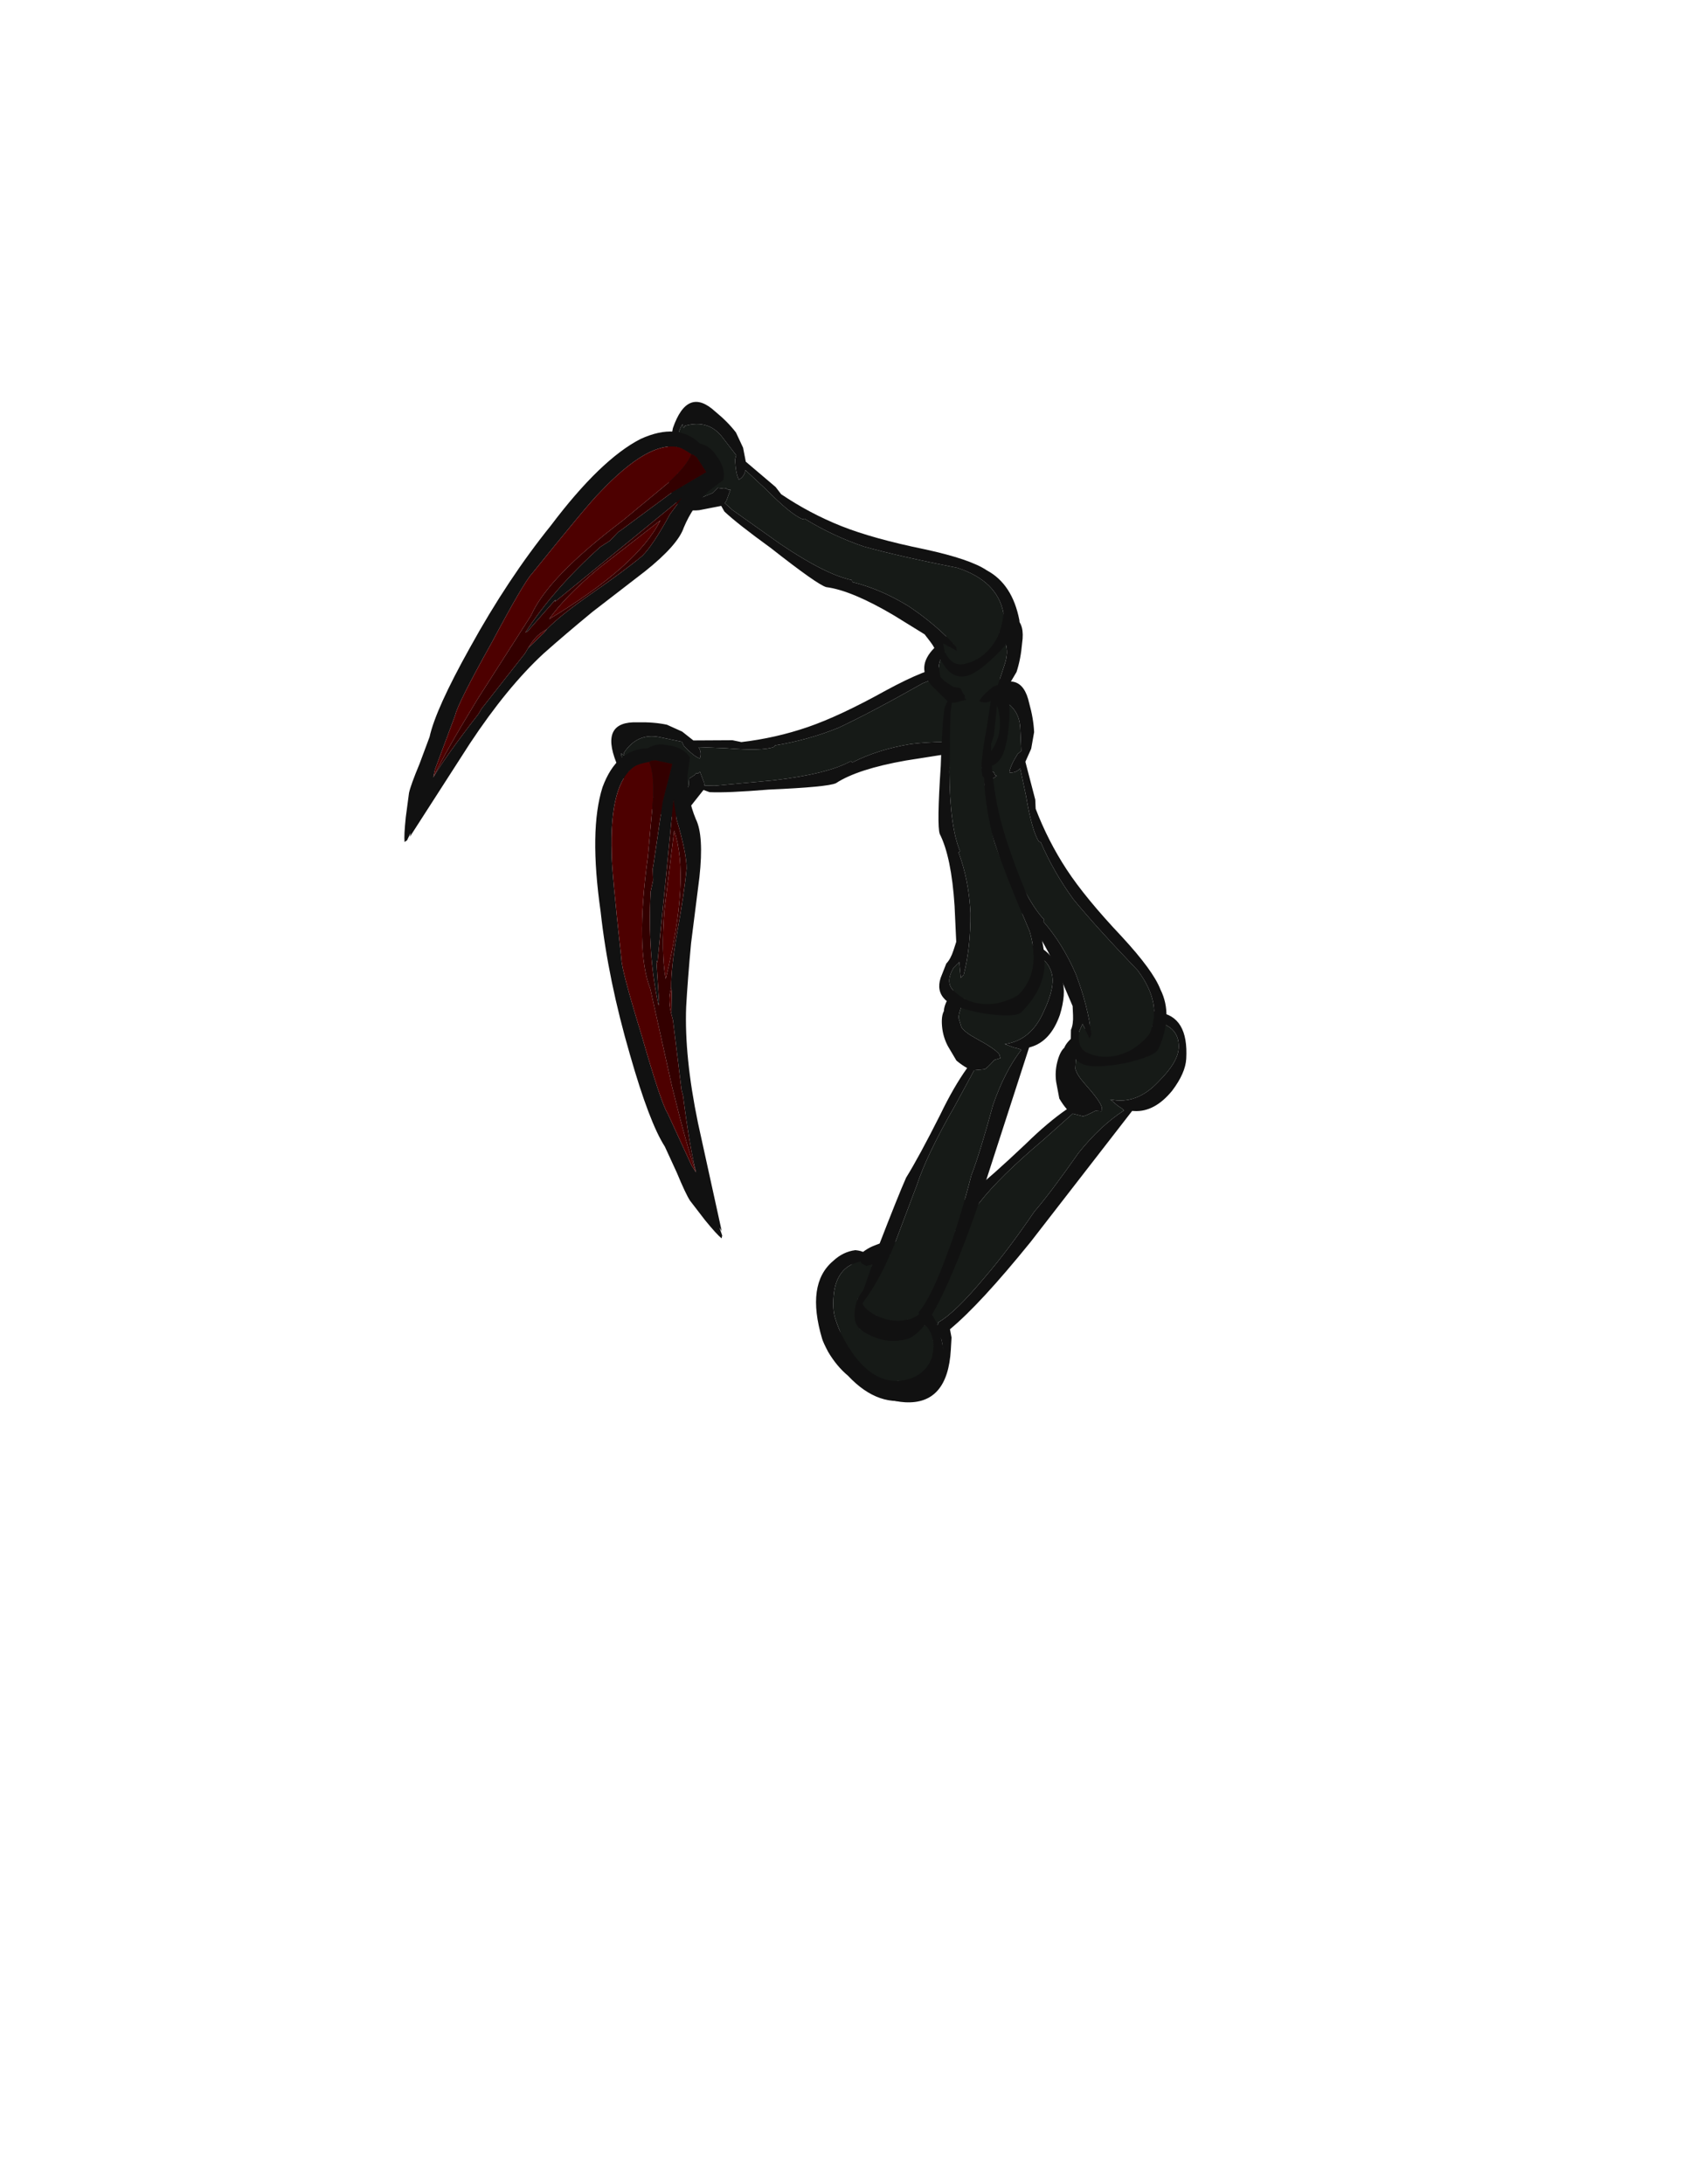 <?xml version="1.0" encoding="UTF-8" standalone="no"?>
<svg xmlns:ffdec="https://www.free-decompiler.com/flash" xmlns:xlink="http://www.w3.org/1999/xlink" ffdec:objectType="frame" height="773.95px" width="603.9px" xmlns="http://www.w3.org/2000/svg">
  <g transform="matrix(1.0, 0.0, 0.0, 1.0, 313.9, 467.0)">
    <use ffdec:characterId="31" ffdec:characterName="a_Arm1" height="69.65" transform="matrix(2.062, 0.119, -0.119, 2.062, -10.176, -115.15)" width="57.05" xlink:href="#sprite0"/>
    <use ffdec:characterId="29" ffdec:characterName="a_Arm2" height="54.95" transform="matrix(1.885, 0.841, -0.841, 1.885, 33.478, -230.299)" width="54.6" xlink:href="#sprite1"/>
    <use ffdec:characterId="29" ffdec:characterName="a_Arm2" height="54.95" transform="matrix(1.278, -1.616, 1.616, 1.278, -104.281, -197.305)" width="54.6" xlink:href="#sprite1"/>
    <use ffdec:characterId="27" ffdec:characterName="a_Talon1" height="78.75" transform="matrix(1.732, -1.117, 1.117, 1.732, -147.948, -163.377)" width="41.3" xlink:href="#sprite2"/>
    <use ffdec:characterId="31" ffdec:characterName="a_Arm1" height="69.65" transform="matrix(1.979, -0.588, 0.588, 1.979, -55.058, -102.022)" width="57.05" xlink:href="#sprite0"/>
    <use ffdec:characterId="29" ffdec:characterName="a_Arm2" height="54.95" transform="matrix(1.468, 1.45, -1.45, 1.468, 36.485, -256.878)" width="54.6" xlink:href="#sprite1"/>
    <use ffdec:characterId="29" ffdec:characterName="a_Arm2" height="54.95" transform="matrix(2.024, -0.394, 0.394, 2.024, -81.767, -321.386)" width="54.6" xlink:href="#sprite1"/>
    <use ffdec:characterId="27" ffdec:characterName="a_Talon1" height="78.75" transform="matrix(2.015, 0.44, -0.44, 2.015, -137.991, -327.773)" width="41.3" xlink:href="#sprite2"/>
  </g>
  <defs>
    <g id="sprite0" transform="matrix(1.0, 0.0, 0.0, 1.0, 0.0, 69.65)">
      <use ffdec:characterId="30" height="9.95" transform="matrix(7.0, 0.0, 0.0, 7.0, 0.0, -69.65)" width="8.15" xlink:href="#shape0"/>
    </g>
    <g id="shape0" transform="matrix(1.0, 0.0, 0.0, 1.0, 0.0, 9.95)">
      <path d="M7.4 -9.9 Q8.15 -9.85 8.15 -8.8 8.15 -8.45 7.85 -8.0 7.45 -7.45 6.95 -7.45 L6.9 -7.45 4.6 -4.1 Q3.45 -2.5 2.75 -1.85 L2.8 -1.65 2.8 -1.35 Q2.8 0.0 1.75 0.0 0.85 0.0 0.35 -1.0 0.15 -1.3 0.05 -1.7 0.0 -1.95 0.0 -2.05 0.0 -3.45 0.8 -3.8 1.1 -3.95 1.4 -3.9 1.65 -3.8 1.65 -3.65 L1.65 -3.6 1.75 -3.55 1.75 -3.5 1.95 -3.8 Q2.8 -4.9 3.1 -5.25 3.55 -5.65 4.35 -6.5 4.85 -7.05 5.3 -7.4 5.2 -7.5 5.1 -7.65 L5.0 -8.05 Q4.95 -8.3 5.0 -8.55 5.05 -8.8 5.15 -8.9 5.25 -9.2 5.95 -9.6 6.8 -10.05 7.4 -9.9 M7.6 -9.6 L7.5 -9.55 6.6 -9.55 Q6.3 -9.45 6.0 -9.25 L5.6 -8.95 5.6 -8.9 5.5 -8.75 5.45 -8.65 5.45 -8.4 Q5.5 -8.25 5.7 -8.05 6.1 -7.65 6.15 -7.5 L6.15 -7.4 6.0 -7.4 Q5.75 -7.25 5.7 -7.25 L5.45 -7.3 4.75 -6.6 Q3.75 -5.65 3.3 -5.0 L2.35 -3.75 Q1.8 -3.05 1.2 -2.6 1.2 -2.45 1.45 -2.2 1.8 -1.9 2.2 -1.9 2.3 -1.9 2.45 -1.95 L2.45 -2.0 Q2.85 -2.25 3.55 -3.2 4.05 -3.85 4.65 -4.85 5.0 -5.3 5.65 -6.35 6.15 -7.05 6.7 -7.45 6.65 -7.5 6.55 -7.55 L6.35 -7.7 Q7.0 -7.6 7.5 -8.2 7.95 -8.7 7.95 -9.05 7.95 -9.45 7.6 -9.6 M5.7 -9.05 L5.95 -9.3 5.75 -9.15 5.7 -9.05 M1.45 -3.6 L1.35 -3.6 Q0.85 -3.6 0.6 -3.05 0.45 -2.7 0.45 -2.45 0.45 -1.95 0.65 -1.4 1.0 -0.5 1.75 -0.5 2.2 -0.5 2.45 -0.85 2.6 -1.1 2.6 -1.35 2.6 -1.45 2.55 -1.6 L2.5 -1.65 Q2.2 -1.45 2.0 -1.45 1.55 -1.45 1.2 -1.75 0.9 -2.0 0.9 -2.2 0.9 -2.4 1.05 -2.65 1.15 -2.8 1.3 -2.9 L1.7 -3.45 1.55 -3.45 1.45 -3.55 1.45 -3.6" fill="#111111" fill-rule="evenodd" stroke="none"/>
      <path d="M7.6 -9.6 Q7.95 -9.45 7.95 -9.05 7.95 -8.7 7.5 -8.2 7.0 -7.6 6.35 -7.7 L6.55 -7.55 Q6.65 -7.5 6.7 -7.45 6.15 -7.05 5.65 -6.35 5.0 -5.3 4.65 -4.85 4.05 -3.85 3.55 -3.2 2.85 -2.25 2.45 -2.0 L2.45 -1.95 Q2.3 -1.9 2.2 -1.9 1.8 -1.9 1.45 -2.2 1.2 -2.45 1.2 -2.6 1.8 -3.05 2.35 -3.75 L3.3 -5.0 Q3.75 -5.65 4.75 -6.6 L5.45 -7.3 5.7 -7.25 Q5.75 -7.25 6.0 -7.4 L6.15 -7.4 6.15 -7.5 Q6.1 -7.65 5.7 -8.05 5.5 -8.25 5.45 -8.4 L5.45 -8.65 5.5 -8.75 5.6 -8.9 5.6 -8.95 6.0 -9.25 Q6.3 -9.45 6.6 -9.55 L7.5 -9.55 7.6 -9.6 M1.45 -3.6 L1.45 -3.55 1.55 -3.45 1.7 -3.45 1.3 -2.9 Q1.15 -2.8 1.05 -2.65 0.9 -2.4 0.9 -2.2 0.9 -2.0 1.2 -1.75 1.55 -1.45 2.0 -1.45 2.2 -1.45 2.5 -1.65 L2.55 -1.6 Q2.6 -1.45 2.6 -1.35 2.6 -1.1 2.45 -0.85 2.2 -0.5 1.75 -0.5 1.0 -0.5 0.65 -1.4 0.45 -1.95 0.45 -2.45 0.45 -2.7 0.6 -3.05 0.85 -3.6 1.35 -3.6 L1.45 -3.6" fill="#161a17" fill-rule="evenodd" stroke="none"/>
    </g>
    <g id="sprite1" transform="matrix(1.0, 0.0, 0.0, 1.0, 0.0, 54.95)">
      <use ffdec:characterId="28" height="7.85" transform="matrix(7.0, 0.0, 0.0, 7.0, 0.0, -54.95)" width="7.8" xlink:href="#shape1"/>
    </g>
    <g id="shape1" transform="matrix(1.0, 0.0, 0.0, 1.0, 0.0, 7.85)">
      <path d="M0.6 -7.4 Q0.6 -7.25 0.65 -7.35 1.25 -7.4 1.5 -6.9 L1.75 -6.4 1.7 -6.3 Q1.65 -5.95 1.7 -5.8 1.85 -5.85 1.9 -6.0 L2.3 -5.45 Q2.8 -4.7 3.05 -4.55 L3.1 -4.55 Q3.7 -4.0 4.4 -3.6 5.2 -3.2 6.55 -2.65 7.45 -2.15 7.45 -1.35 7.4 -1.1 7.2 -0.8 6.8 -0.3 6.25 -0.3 5.95 -0.3 5.85 -0.7 L5.85 -0.9 6.15 -0.65 6.15 -0.75 Q5.8 -1.35 5.2 -1.95 4.6 -2.5 3.95 -2.8 L3.95 -2.85 Q3.35 -3.1 2.4 -4.05 L1.4 -5.1 1.25 -5.3 1.3 -5.35 1.45 -5.6 1.4 -5.6 1.35 -5.65 1.3 -5.65 1.15 -5.7 1.0 -5.6 0.75 -5.55 0.6 -5.55 0.4 -5.7 Q0.25 -5.9 0.25 -6.1 0.25 -6.45 0.35 -6.9 0.45 -7.25 0.6 -7.4" fill="#161a17" fill-rule="evenodd" stroke="none"/>
      <path d="M0.6 -7.4 Q0.45 -7.25 0.35 -6.9 0.25 -6.45 0.25 -6.1 0.25 -5.9 0.4 -5.7 L0.6 -5.55 0.75 -5.55 1.0 -5.6 1.15 -5.7 1.3 -5.65 1.35 -5.65 1.4 -5.6 1.45 -5.6 1.3 -5.35 1.25 -5.3 1.4 -5.1 2.4 -4.05 Q3.35 -3.1 3.95 -2.85 L3.95 -2.8 Q4.6 -2.5 5.2 -1.95 5.8 -1.35 6.15 -0.75 L6.15 -0.65 5.85 -0.9 5.85 -0.7 Q5.95 -0.3 6.25 -0.3 6.8 -0.3 7.2 -0.8 7.4 -1.1 7.45 -1.35 7.45 -2.15 6.55 -2.65 5.2 -3.2 4.4 -3.6 3.7 -4.0 3.1 -4.55 L3.05 -4.55 Q2.8 -4.7 2.3 -5.45 L1.9 -6.0 Q1.85 -5.85 1.7 -5.8 1.65 -5.95 1.7 -6.3 L1.75 -6.4 1.5 -6.9 Q1.25 -7.4 0.65 -7.35 0.6 -7.25 0.6 -7.4 M1.45 -7.55 Q1.7 -7.25 1.85 -6.95 1.9 -6.75 1.95 -6.55 L1.95 -6.2 2.55 -5.45 2.65 -5.25 Q3.25 -4.65 3.95 -4.2 4.65 -3.75 5.85 -3.25 6.9 -2.8 7.25 -2.45 7.8 -2.0 7.8 -1.1 7.8 -0.9 7.2 -0.45 6.55 0.0 6.25 0.0 5.95 0.0 5.8 -0.3 L5.65 -0.65 Q5.65 -0.8 5.55 -1.0 L5.45 -1.2 4.8 -1.8 Q3.9 -2.6 3.3 -2.8 3.1 -2.9 2.15 -4.0 1.45 -4.75 1.2 -5.1 L1.15 -5.25 0.6 -5.25 Q0.0 -5.3 0.0 -5.95 L0.0 -6.3 Q0.05 -6.6 0.1 -6.8 0.15 -7.0 0.25 -7.1 L0.35 -7.35 Q0.9 -8.3 1.45 -7.55" fill="#111111" fill-rule="evenodd" stroke="none"/>
    </g>
    <g id="sprite2" transform="matrix(1.0, 0.0, 0.0, 1.0, 0.0, 78.75)">
      <use ffdec:characterId="26" height="11.25" transform="matrix(7.0, 0.0, 0.0, 7.0, 0.0, -78.75)" width="5.9" xlink:href="#shape2"/>
    </g>
    <g id="shape2" transform="matrix(1.0, 0.0, 0.0, 1.0, 0.0, 11.25)">
      <path d="M5.15 -11.1 Q5.4 -11.1 5.6 -10.9 5.9 -10.65 5.9 -10.35 L5.6 -10.0 Q5.3 -9.55 5.2 -9.0 5.15 -8.55 4.5 -7.75 L3.45 -6.5 Q2.9 -5.8 2.5 -5.25 1.8 -4.25 1.2 -2.7 L0.25 -0.15 0.25 -0.25 0.2 -0.05 0.15 0.0 Q0.1 -0.15 0.05 -0.6 L0.0 -1.2 Q0.0 -1.4 0.1 -1.95 L0.2 -2.65 Q0.2 -3.35 0.7 -5.0 1.25 -6.85 2.0 -8.35 2.85 -10.2 3.7 -10.9 4.5 -11.5 5.15 -11.1 M5.0 -10.8 Q4.75 -10.9 4.65 -10.9 3.9 -10.9 3.0 -9.4 2.8 -9.1 1.8 -7.1 1.65 -6.85 1.2 -5.25 0.7 -3.6 0.7 -3.3 L0.5 -1.9 0.5 -1.7 Q0.7 -2.3 1.25 -3.45 L1.3 -3.6 2.05 -5.15 2.1 -5.3 2.4 -5.75 2.45 -5.85 Q2.7 -6.25 3.3 -6.9 4.0 -7.65 4.35 -8.1 4.55 -8.4 4.8 -9.25 L5.0 -9.7 4.05 -8.5 2.5 -6.55 2.5 -6.6 Q2.25 -6.15 2.0 -5.7 L1.95 -5.65 Q2.4 -6.85 3.3 -8.1 L3.5 -8.3 3.65 -8.55 3.7 -8.6 4.75 -9.8 5.45 -10.45 5.15 -10.75 5.05 -10.8 5.0 -10.8" fill="#111111" fill-rule="evenodd" stroke="none"/>
      <path d="M0.5 -1.7 L0.5 -1.9 0.7 -3.3 Q0.7 -3.6 1.2 -5.25 1.65 -6.85 1.8 -7.1 2.8 -9.1 3.0 -9.4 3.9 -10.9 4.65 -10.9 4.75 -10.9 5.0 -10.8 4.95 -10.5 4.6 -10.0 L3.7 -8.85 Q2.2 -7.1 2.0 -6.1 L1.15 -3.8 Q0.65 -2.35 0.5 -1.7 M2.45 -5.85 L2.4 -5.75 2.1 -5.3 Q2.2 -5.6 2.35 -5.75 L2.45 -5.85 M4.6 -9.05 Q4.3 -7.85 2.45 -6.1 2.7 -6.7 3.35 -7.55 L4.6 -9.05" fill="#4d0000" fill-rule="evenodd" stroke="none"/>
      <path d="M5.0 -10.8 L5.05 -10.8 5.15 -10.75 5.45 -10.45 4.75 -9.8 3.7 -8.6 3.65 -8.55 3.5 -8.3 3.3 -8.1 Q2.4 -6.85 1.95 -5.65 L2.0 -5.7 Q2.25 -6.15 2.5 -6.6 L2.5 -6.55 4.05 -8.5 5.0 -9.7 4.8 -9.25 Q4.55 -8.4 4.35 -8.1 4.0 -7.65 3.3 -6.9 2.7 -6.25 2.45 -5.85 L2.35 -5.75 Q2.2 -5.6 2.1 -5.3 L2.05 -5.15 1.3 -3.6 1.25 -3.45 Q0.7 -2.3 0.5 -1.7 0.65 -2.35 1.15 -3.8 L2.0 -6.1 Q2.2 -7.1 3.7 -8.85 L4.6 -10.0 Q4.95 -10.5 5.0 -10.8 M4.6 -9.05 L3.35 -7.55 Q2.7 -6.7 2.45 -6.1 4.3 -7.85 4.6 -9.05" fill="#330000" fill-rule="evenodd" stroke="none"/>
    </g>
  </defs>
</svg>

